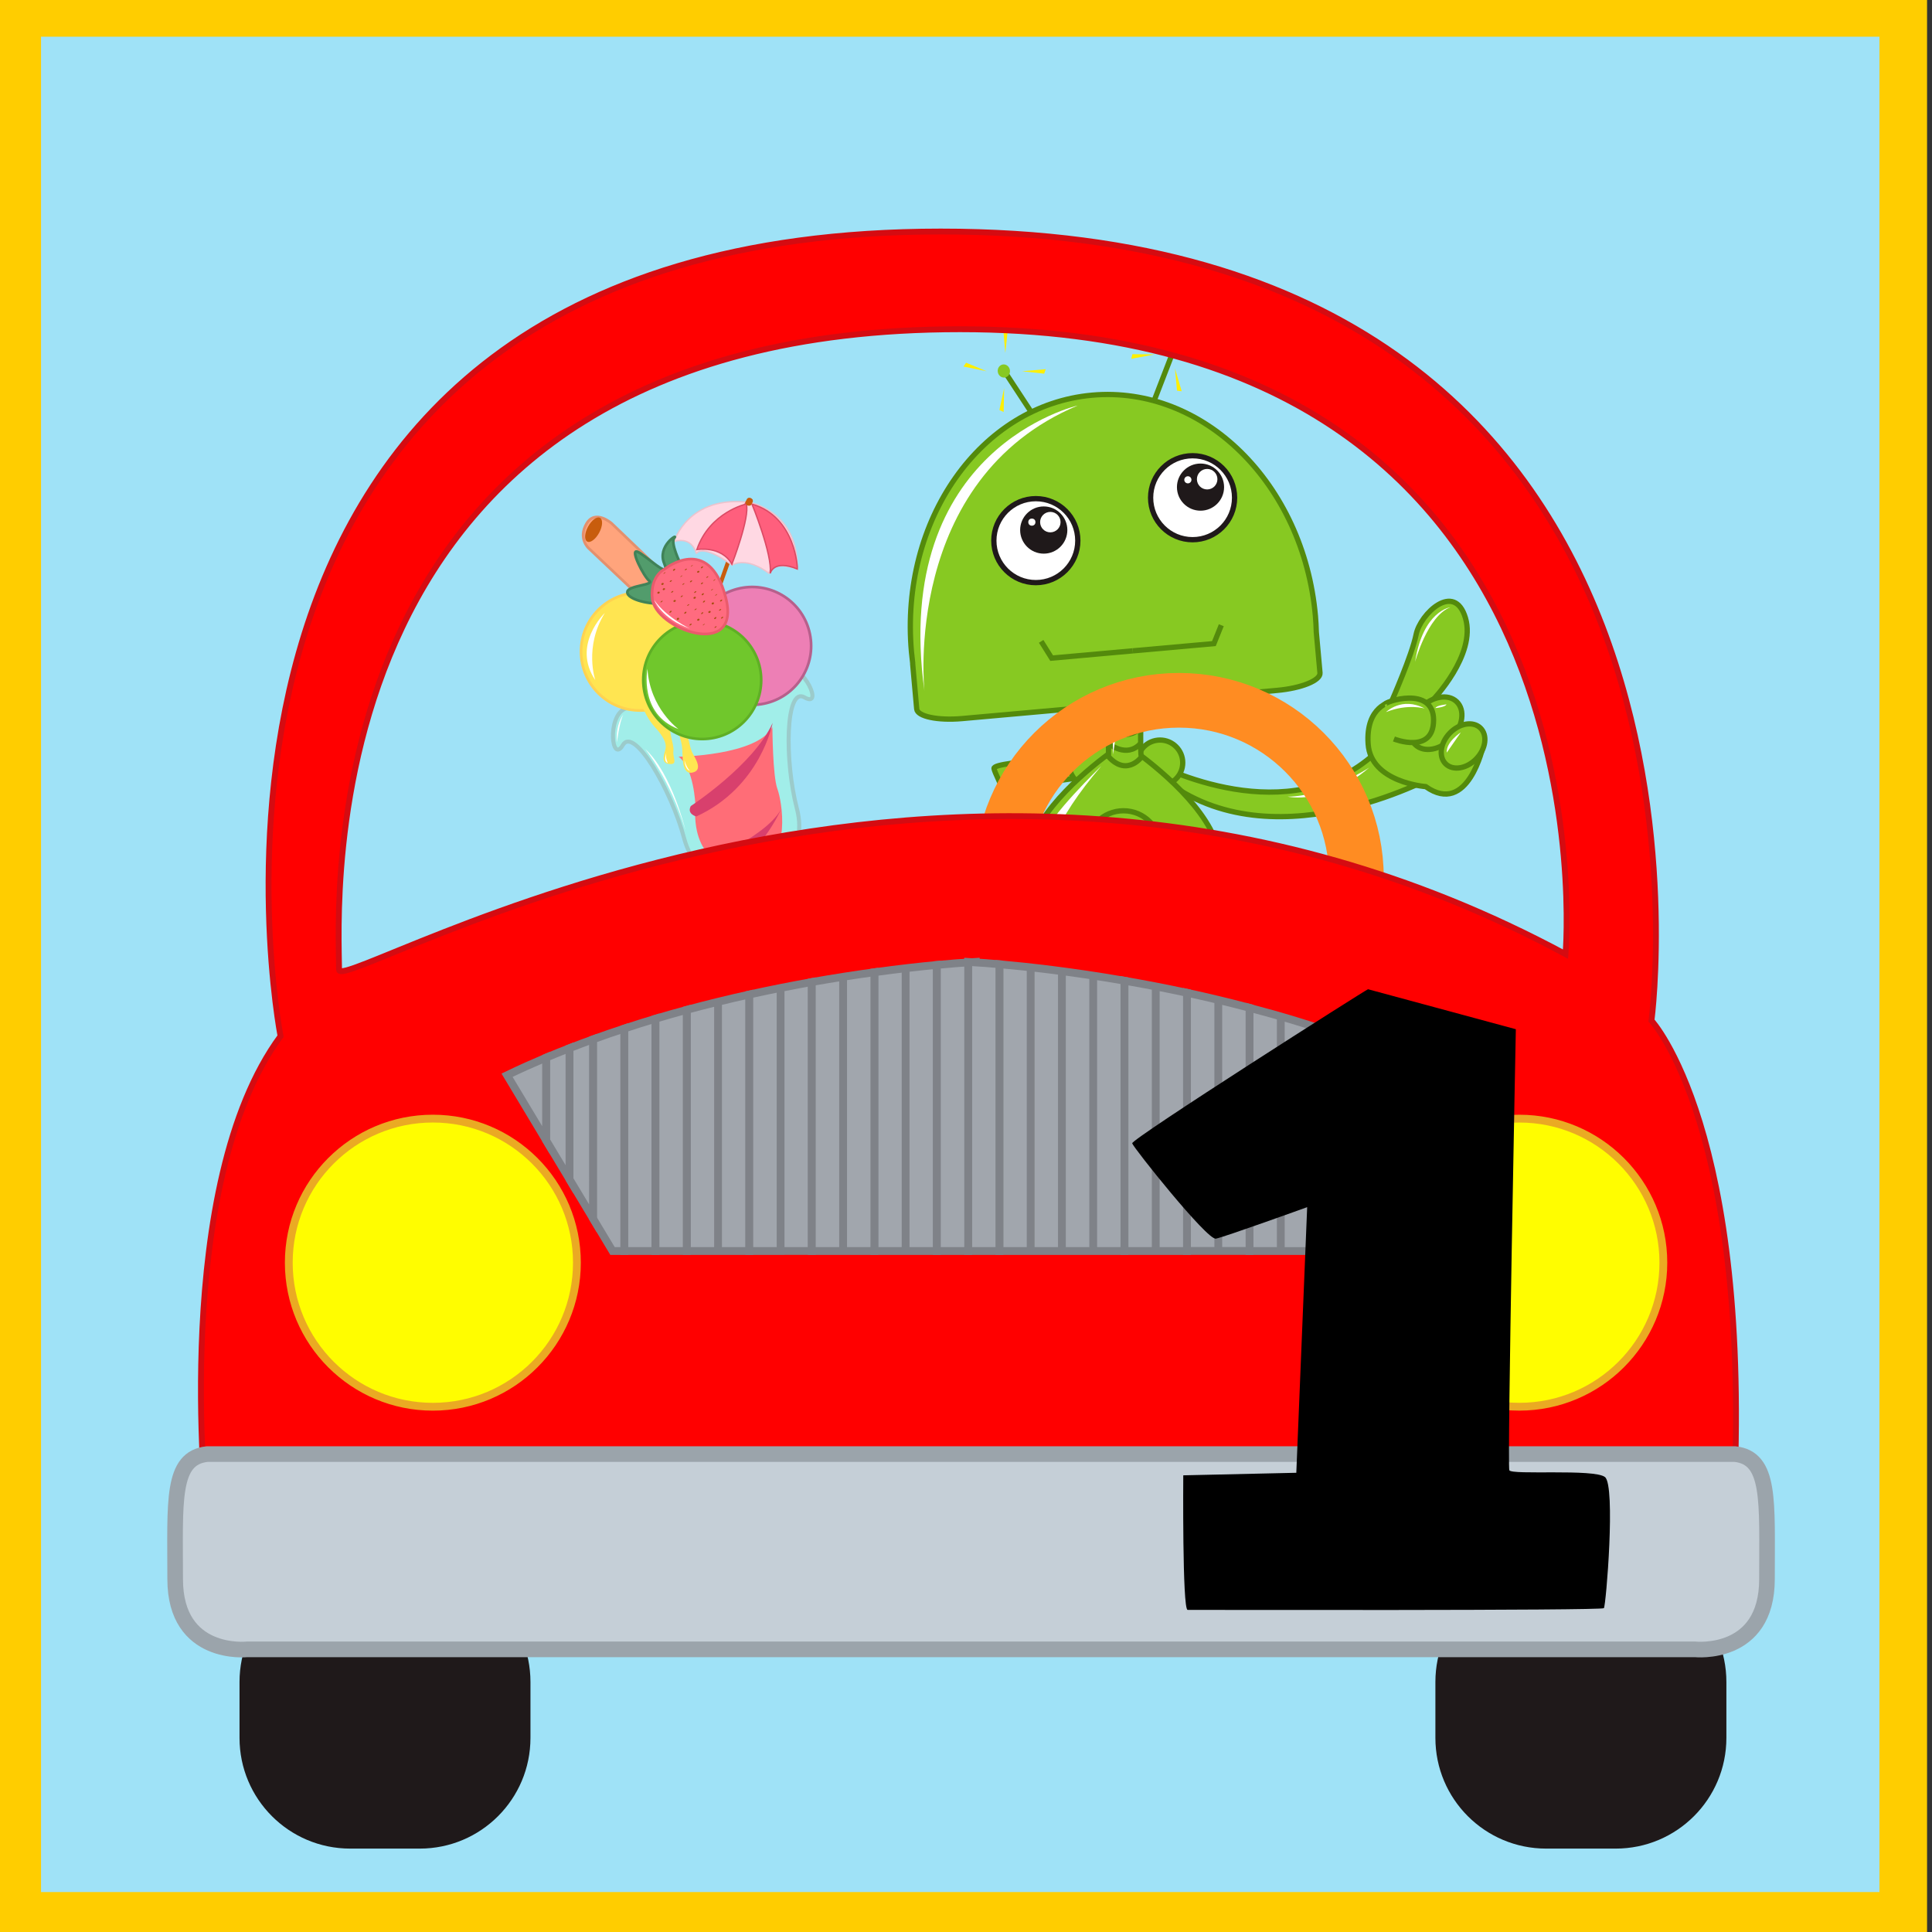<?xml version="1.0" encoding="utf-8"?>
<!-- Generator: Adobe Illustrator 16.0.0, SVG Export Plug-In . SVG Version: 6.00 Build 0)  -->
<!DOCTYPE svg PUBLIC "-//W3C//DTD SVG 1.1//EN" "http://www.w3.org/Graphics/SVG/1.1/DTD/svg11.dtd">
<svg version="1.1" id="Capa_1" xmlns="http://www.w3.org/2000/svg" xmlns:xlink="http://www.w3.org/1999/xlink" x="0px" y="0px"
	 width="120px" height="120px" viewBox="0 0 120 120" enable-background="new 0 0 120 120" xml:space="preserve">
<rect x="0" y="0" width="120" height="120" fill="#333333" stroke="none"/>
<rect x="1.071" y="0.802" fill="#9FE2F7" stroke="#FFCD00" stroke-width="2.955" stroke-miterlimit="10" width="117.144" height="118.195"/>
<path fill="#9FE2F7" d="M21.06,60.234c0,1.698,37.847-21.592,76.178-0.971c0,0,3.396-38.813-37.602-38.813
	C18.635,20.449,21.06,56.596,21.06,60.234z"/>
<path fill="#A1EEE9" stroke="#9BCBCB" stroke-width="0.251" stroke-miterlimit="10" d="M48.752,41.414
	c-1.09,0.109-2.72,3.016-4.285,3.915c-1.803-0.017-4.65-1.745-5.653-1.306c-1.112,0.488-0.825,3.448-0.127,2.253
	c0.698-1.195,3.035,2.861,3.805,5.79c0.771,2.933,3.586,2.715,3.586,2.715s0.333,1.023,0.654,2.244
	c0.321,1.222-3.553,2.63-3.412,2.919c0.141,0.29,0.845,0.235,0.845,0.235l3.402-0.893l1.056-0.277l3.402-0.894
	c0,0,0.64-0.299,0.621-0.62c-0.019-0.32-4.085,0.355-4.405-0.866c-0.321-1.221-0.532-2.276-0.532-2.276s2.559-1.193,1.789-4.125
	c-0.771-2.932-0.725-7.612,0.469-6.914C51.165,44.012,49.961,41.292,48.752,41.414z"/>
<path fill="#FF6D77" d="M42.146,47.001c0,0,4.859-0.058,5.829-1.835c0,0,0.015,3.042,0.311,3.835s0.856,4.258-1.22,4.803
	c-2.077,0.546-4.112-0.573-3.874-3.814C43.192,49.99,43.103,47.664,42.146,47.001z"/>
<path fill="#FFA47C" stroke="#E4906D" stroke-width="0.167" stroke-miterlimit="10" d="M39.524,36.852l-2.954-2.794
	c0,0-0.682-0.605-0.14-1.53c0.541-0.925,1.561-0.018,1.561-0.018l3.316,3.177l-1.28,1.423L39.524,36.852z"/>
<ellipse transform="matrix(0.88 0.474 -0.474 0.88 20.039 -13.548)" fill="#C85D0D" cx="36.862" cy="32.928" rx="0.394" ry="0.837"/>
<circle fill="#FFE551" stroke="#FFD350" stroke-width="0.167" stroke-miterlimit="10" cx="39.752" cy="40.466" r="3.662"/>
<path fill="#ED7FB5" stroke="#B6608C" stroke-width="0.167" stroke-miterlimit="10" d="M45.788,36.579
	c1.957-0.514,3.958,0.654,4.472,2.61c0.513,1.957-0.656,3.958-2.612,4.472c-1.955,0.514-3.958-0.656-4.471-2.611
	C42.663,39.094,43.832,37.092,45.788,36.579z"/>
<line fill="none" stroke="#C85D0D" stroke-width="0.253" stroke-miterlimit="10" x1="46.621" y1="30.98" x2="43.955" y2="38.466"/>
<path fill="#FFD8E3" stroke="#EBC3CD" stroke-width="0.084" stroke-miterlimit="10" d="M41.876,33.623c0,0,0.869-2.905,4.72-2.414
	c0,0,3.023,0.577,2.913,4.131c0,0-1.524-0.58-1.759,0.266c0,0-1.253-1.043-2.288-0.51c0,0-1.715-1.312-2.214-0.723
	C43.247,34.373,43.036,33.318,41.876,33.623z"/>
<path fill="#529C6C" stroke="#408258" stroke-width="0.167" stroke-miterlimit="10" d="M42.259,35.002c0,0-0.648-1.309-0.375-1.598
	c0.272-0.291-1.086,0.502-0.625,1.599c0.462,1.097-1.19-0.558-1.673-0.736c-0.482-0.179,0.407,1.547,0.737,1.808
	c0.33,0.263-1.232,0.282-1.351,0.659c-0.117,0.379,0.939,0.756,1.94,0.754L42.259,35.002z"/>
<path fill="#D8406D" d="M42.906,50.065c0,0,3.901-2.548,5.085-5.166c0,0-0.739,3.981-4.742,5.814
	C43.251,50.714,42.647,50.568,42.906,50.065z"/>
<path fill="#D8406D" d="M48.524,50.245c0,0-1.501,3.397-3.625,3.432C42.776,53.711,47.476,52.217,48.524,50.245z"/>
<path fill="#FF5F7D" stroke="#DB4A64" stroke-width="0.085" stroke-miterlimit="10" d="M46.708,31.312c0,0,1.284,3.149,1.131,4.305
	c0,0,0.189-0.897,1.69-0.274C49.529,35.342,49.464,32.111,46.708,31.312z"/>
<path fill="#FF5F7D" stroke="#DB4A64" stroke-width="0.083" stroke-miterlimit="10" d="M43.283,34.134c0,0,1.508-0.268,2.178,0.907
	c0,0,1.137-2.934,0.893-3.737C46.354,31.305,44.084,31.803,43.283,34.134z"/>
<path fill="#FFE551" d="M39.968,44.042c0,0,0.252,0.629,0.739,1.155c0.486,0.525,0.685,0.95,0.638,1.268
	c-0.047,0.317-0.367,0.924,0.215,0.987c0.583,0.065,0.201-0.4,0.267-0.81c0.066-0.41-0.404-1.375-0.089-1.499
	c0.315-0.127,0.529,0.687,0.617,1.187c0.087,0.499-0.091,1.808,0.652,1.656c0.743-0.152,0.081-1.021-0.036-1.296
	c-0.116-0.273-0.353-1.344-0.313-1.527c0.039-0.185-0.101-0.713-0.101-0.713s-2.378-1.597-2.514-0.951
	C39.908,44.145,39.968,44.042,39.968,44.042z"/>
<circle fill="#70C72C" stroke="#5FAF25" stroke-width="0.167" stroke-miterlimit="10" cx="43.616" cy="42.24" r="3.662"/>
<path fill="#FF6B7F" stroke="#EA5B6C" stroke-width="0.167" stroke-miterlimit="10" d="M41.283,35.346c0,0,2.746-2.223,3.789,1.747
	c1.042,3.969-4.49,1.961-4.563,0.023C40.508,37.116,40.351,35.853,41.283,35.346z"/>
<g>
	<g>
		<path fill="#A84E11" d="M40.911,36.871c0.09-0.024,0.089-0.148-0.017-0.12C40.804,36.773,40.806,36.898,40.911,36.871
			L40.911,36.871z"/>
	</g>
</g>
<g>
	<g>
		<path fill="#A84E11" d="M41.645,36.142c0.054-0.013,0.145-0.127,0.04-0.101C41.63,36.056,41.54,36.17,41.645,36.142L41.645,36.142
			z"/>
	</g>
</g>
<g>
	<g>
		<path fill="#A84E11" d="M41.231,35.637c0.034-0.01,0.162-0.113,0.083-0.093C41.281,35.553,41.154,35.657,41.231,35.637
			L41.231,35.637z"/>
	</g>
</g>
<g>
	<g>
		<path fill="#A84E11" d="M41.158,36.33c0.09-0.025,0.09-0.147-0.016-0.119C41.053,36.235,41.053,36.356,41.158,36.33L41.158,36.33z
			"/>
	</g>
</g>
<g>
	<g>
		<path fill="#A84E11" d="M41.91,37.384C42,37.36,42,37.239,41.895,37.268C41.805,37.291,41.804,37.411,41.91,37.384L41.91,37.384z"
			/>
	</g>
</g>
<g>
	<g>
		<path fill="#A84E11" d="M42.554,38.115c0.066-0.017,0.136-0.145,0.03-0.116C42.518,38.016,42.448,38.144,42.554,38.115
			L42.554,38.115z"/>
	</g>
</g>
<g>
	<g>
		<path fill="#A84E11" d="M43.18,37.89c0.046-0.012,0.152-0.113,0.048-0.085C43.184,37.816,43.077,37.917,43.18,37.89L43.18,37.89z"
			/>
	</g>
</g>
<g>
	<g>
		<path fill="#A84E11" d="M43.383,38.552c0.089-0.024,0.089-0.147-0.016-0.118C43.277,38.457,43.277,38.58,43.383,38.552
			L43.383,38.552z"/>
	</g>
</g>
<g>
	<g>
		<path fill="#A84E11" d="M42.323,37.084c0.05-0.013,0.148-0.122,0.043-0.094C42.315,37.003,42.217,37.11,42.323,37.084
			L42.323,37.084z"/>
	</g>
</g>
<g>
	<g>
		<path fill="#A84E11" d="M41.631,38.055c0.065-0.017,0.138-0.142,0.032-0.114C41.598,37.957,41.525,38.081,41.631,38.055
			L41.631,38.055z"/>
	</g>
</g>
<g>
	<g>
		<path fill="#A84E11" d="M41.241,36.65c0.087-0.023,0.093-0.141-0.013-0.114C41.142,36.56,41.135,36.678,41.241,36.65L41.241,36.65
			z"/>
	</g>
</g>
<g>
	<g>
		<path fill="#A84E11" d="M41.068,37.41c0.048-0.012,0.15-0.118,0.046-0.091C41.067,37.333,40.965,37.436,41.068,37.41L41.068,37.41
			z"/>
	</g>
</g>
<g>
	<g>
		<path fill="#A84E11" d="M43.709,37.42c0.062-0.016,0.139-0.138,0.034-0.112C43.679,37.326,43.604,37.448,43.709,37.42
			L43.709,37.42z"/>
	</g>
</g>
<g>
	<g>
		<path fill="#A84E11" d="M44.076,38.069c0.09-0.025,0.09-0.147-0.016-0.119C43.97,37.974,43.97,38.096,44.076,38.069L44.076,38.069
			z"/>
	</g>
</g>
<g>
	<g>
		<path fill="#A84E11" d="M43.67,38.839c0.033-0.01,0.161-0.11,0.084-0.09C43.723,38.758,43.594,38.858,43.67,38.839L43.67,38.839z"
			/>
	</g>
</g>
<g>
	<g>
		<path fill="#A84E11" d="M44.412,38.449c0.067-0.019,0.136-0.145,0.03-0.117C44.374,38.348,44.306,38.476,44.412,38.449
			L44.412,38.449z"/>
	</g>
</g>
<g>
	<g>
		<path fill="#A84E11" d="M44.422,38.993c0.047-0.014,0.149-0.119,0.044-0.091C44.418,38.914,44.317,39.02,44.422,38.993
			L44.422,38.993z"/>
	</g>
</g>
<g>
	<g>
		<path fill="#A84E11" d="M44.182,36.674c0.034-0.008,0.162-0.111,0.083-0.092C44.232,36.593,44.104,36.695,44.182,36.674
			L44.182,36.674z"/>
	</g>
</g>
<g>
	<g>
		<path fill="#A84E11" d="M43.583,36.282c0.057-0.015,0.144-0.13,0.038-0.102C43.564,36.195,43.477,36.31,43.583,36.282
			L43.583,36.282z"/>
	</g>
</g>
<g>
	<g>
		<path fill="#A84E11" d="M43.163,36.824c0.055-0.015,0.145-0.13,0.039-0.102C43.146,36.737,43.057,36.852,43.163,36.824
			L43.163,36.824z"/>
	</g>
</g>
<g>
	<g>
		<path fill="#A84E11" d="M42.422,36.318c0.046-0.013,0.152-0.113,0.048-0.085C42.424,36.245,42.319,36.345,42.422,36.318
			L42.422,36.318z"/>
	</g>
</g>
<g>
	<g>
		<path fill="#A84E11" d="M42.277,35.836c0.034-0.01,0.161-0.111,0.084-0.091C42.328,35.753,42.201,35.856,42.277,35.836
			L42.277,35.836z"/>
	</g>
</g>
<g>
	<g>
		<path fill="#A84E11" d="M42.576,35.416c0.048-0.012,0.15-0.117,0.044-0.089C42.573,35.34,42.47,35.444,42.576,35.416
			L42.576,35.416z"/>
	</g>
</g>
<g>
	<g>
		<path fill="#A84E11" d="M43.376,35.569c0.086-0.022,0.093-0.137-0.012-0.109C43.276,35.482,43.27,35.598,43.376,35.569
			L43.376,35.569z"/>
	</g>
</g>
<g>
	<g>
		<path fill="#A84E11" d="M42.927,35.189c0.031-0.009,0.162-0.108,0.085-0.089C42.981,35.109,42.851,35.209,42.927,35.189
			L42.927,35.189z"/>
	</g>
</g>
<g>
	<g>
		<path fill="#A84E11" d="M42.903,36.16c0.06-0.015,0.142-0.133,0.037-0.104C42.879,36.07,42.798,36.188,42.903,36.16L42.903,36.16z
			"/>
	</g>
</g>
<g>
	<g>
		<path fill="#A84E11" d="M43.908,35.885c0.046-0.012,0.151-0.114,0.047-0.086C43.908,35.811,43.804,35.912,43.908,35.885
			L43.908,35.885z"/>
	</g>
</g>
<g>
	<g>
		<path fill="#A84E11" d="M43.582,35.292c0.06-0.015,0.142-0.134,0.037-0.107C43.558,35.2,43.475,35.319,43.582,35.292
			L43.582,35.292z"/>
	</g>
</g>
<g>
	<g>
		<path fill="#A84E11" d="M44.283,37.54c0.089-0.024,0.088-0.148-0.017-0.12C44.176,37.442,44.178,37.568,44.283,37.54L44.283,37.54
			z"/>
	</g>
</g>
<g>
	<g>
		<path fill="#A84E11" d="M43.153,37.186c0.089-0.022,0.091-0.144-0.015-0.115C43.049,37.093,43.048,37.213,43.153,37.186
			L43.153,37.186z"/>
	</g>
</g>
<g>
	<g>
		<path fill="#A84E11" d="M42.722,37.621c0.046-0.012,0.151-0.114,0.047-0.085C42.724,37.548,42.619,37.649,42.722,37.621
			L42.722,37.621z"/>
	</g>
</g>
<g>
	<g>
		<path fill="#A84E11" d="M42.874,38.845c0.061-0.016,0.143-0.134,0.037-0.106C42.85,38.754,42.768,38.874,42.874,38.845
			L42.874,38.845z"/>
	</g>
</g>
<g>
	<g>
		<path fill="#A84E11" d="M44.704,37.927c0.053-0.013,0.148-0.122,0.042-0.094C44.694,37.847,44.6,37.955,44.704,37.927
			L44.704,37.927z"/>
	</g>
</g>
<g>
	<g>
		<path fill="#A84E11" d="M44.833,38.417c0.058-0.016,0.144-0.132,0.038-0.105C44.814,38.328,44.728,38.444,44.833,38.417
			L44.833,38.417z"/>
	</g>
</g>
<g>
	<g>
		<path fill="#A84E11" d="M44.439,36.996c0.035-0.009,0.162-0.113,0.083-0.093C44.487,36.913,44.36,37.018,44.439,36.996
			L44.439,36.996z"/>
	</g>
</g>
<g>
	<g>
		<path fill="#A84E11" d="M44.327,36.076c0.034-0.009,0.162-0.113,0.083-0.092C44.377,35.993,44.25,36.096,44.327,36.076
			L44.327,36.076z"/>
	</g>
</g>
<g>
	<g>
		<path fill="#A84E11" d="M43.635,36.968c0.068-0.019,0.136-0.144,0.03-0.117C43.598,36.868,43.529,36.994,43.635,36.968
			L43.635,36.968z"/>
	</g>
</g>
<g>
	<g>
		<path fill="#A84E11" d="M44.772,37.355c0.06-0.015,0.14-0.135,0.034-0.107C44.746,37.264,44.666,37.383,44.772,37.355
			L44.772,37.355z"/>
	</g>
</g>
<g>
	<g>
		<path fill="#A84E11" d="M43.595,38.137c0.058-0.014,0.142-0.133,0.037-0.105C43.574,38.048,43.489,38.166,43.595,38.137
			L43.595,38.137z"/>
	</g>
</g>
<g>
	<g>
		<path fill="#A84E11" d="M42.118,38.497c0.09-0.023,0.086-0.149-0.02-0.121C42.007,38.399,42.011,38.525,42.118,38.497
			L42.118,38.497z"/>
	</g>
</g>
<g>
	<g>
		<path fill="#A84E11" d="M41.733,36.809c0.054-0.016,0.146-0.125,0.042-0.099C41.721,36.724,41.627,36.836,41.733,36.809
			L41.733,36.809z"/>
	</g>
</g>
<g>
	<g>
		<path fill="#A84E11" d="M41.855,35.449c0.069-0.017,0.134-0.147,0.028-0.119C41.813,35.349,41.75,35.478,41.855,35.449
			L41.855,35.449z"/>
	</g>
</g>
<path fill="#FFFFFF" d="M37.565,38.076c0,0-2.074,1.97-0.59,4.171C36.975,42.247,36.262,40.187,37.565,38.076z"/>
<path fill="#FFFFFF" d="M40.214,41.539c0,0-0.555,2.806,1.928,3.747C42.142,45.285,40.371,44.016,40.214,41.539z"/>
<path fill="#FFFFFF" d="M41.39,46.723c0,0-0.216,0.574,0.089,0.668C41.479,47.391,41.292,47.007,41.39,46.723z"/>
<path fill="#FFFFFF" d="M42.516,47.228c0,0,0.026,0.596,0.341,0.644C42.857,47.871,42.673,47.747,42.516,47.228z"/>
<path fill="#FFFFFF" d="M40.634,37.269c0,0,0.453,1.176,2.223,1.777C42.858,39.046,41.418,38.386,40.634,37.269z"/>
<path fill="#C85D0D" d="M46.673,31.331c-0.042,0.081-0.156,0.106-0.255,0.057l0,0c-0.1-0.052-0.145-0.159-0.103-0.241L46.392,31
	c0.042-0.083,0.156-0.108,0.255-0.059l0,0c0.098,0.051,0.144,0.158,0.103,0.24L46.673,31.331z"/>
<path fill="#FFFFFF" d="M44.174,59.632c0,0,2.069-1.004,2.406-1.583C46.58,58.048,46.058,59.021,44.174,59.632z"/>
<path fill="#FFFFFF" d="M46.329,55.005l0.562,1.811C46.891,56.816,46.649,55.352,46.329,55.005z"/>
<path fill="#FFFFFF" d="M40.069,46.515c0,0,1.555,1.867,2.504,5.043C42.573,51.558,41.734,48.037,40.069,46.515z"/>
<path fill="#FFFFFF" d="M38.706,44.397c0,0-0.479,0.587-0.385,1.712C38.321,46.109,38.461,44.895,38.706,44.397z"/>
<path fill="#9AB3B0" d="M70.396,66.762c6.105-0.572,11.153,0.012,11.275,1.305c0.121,1.298-4.729,2.812-10.837,3.384
	c-6.104,0.575-11.152-0.011-11.274-1.306C59.438,68.85,64.289,67.335,70.396,66.762z"/>
<g>
	<circle opacity="0.8" fill="#004A3F" enable-background="new    " cx="86.859" cy="47.209" r="1.1"/>
	
		<radialGradient id="SVGID_1_" cx="427.342" cy="250.535" r="0.558" gradientTransform="matrix(0.701 0.713 0.713 -0.701 -392.11 -82.234)" gradientUnits="userSpaceOnUse">
		<stop  offset="0" style="stop-color:#00C8C5"/>
		<stop  offset="0.126" style="stop-color:#00C1BD"/>
		<stop  offset="0.339" style="stop-color:#00AFA6"/>
		<stop  offset="0.614" style="stop-color:#008F80"/>
		<stop  offset="0.621" style="stop-color:#008E80"/>
		<stop  offset="0.993" style="stop-color:#007C6D"/>
	</radialGradient>
	<circle fill="url(#SVGID_1_)" cx="86.745" cy="47.21" r="1.02"/>
	<g>
		
			<line fill="none" stroke="#005C51" stroke-width="0.197" stroke-miterlimit="10" x1="86.198" y1="46.69" x2="87.309" y2="47.897"/>
	</g>
	<g>
		
			<line fill="none" stroke="#005C51" stroke-width="0.197" stroke-miterlimit="10" x1="87.355" y1="46.74" x2="86.15" y2="47.848"/>
	</g>
</g>
<path fill="#FFFFFF" stroke="#1F191A" stroke-width="0.122" stroke-miterlimit="10" d="M93.42,47.239"/>
<path fill="#FFFFFF" stroke="#1F191A" stroke-width="0.122" stroke-miterlimit="10" d="M69.727,58.374"/>
<path fill="#87C922" stroke="#538A0C" stroke-width="0.328" stroke-miterlimit="10" d="M71.238,57.741c0,0-0.37,5.237,0.888,5.883
	c1.259,0.646,2.44,0.646,2.44,0.646s4.289-2.74,5.474,1.854c1.183,4.596-11.466,1.936-11.466,0.402c0-1.53,2.294-3.545,0.962-8.704
	L71.238,57.741z"/>
<path fill="#87C922" stroke="#538A0C" stroke-width="0.328" stroke-miterlimit="10" d="M69.631,58.384c0,0-0.67,3.273,0.697,5.025
	c1.37,1.747,1.889,4.237-2.297,5.825c-4.188,1.586-7.524,1.039-7.524-1.642c0-2.682,4.625-2.792,5.964-2.874
	c1.342-0.082,2.407-2.461,1.613-7.03L69.631,58.384z"/>
<path fill="#87C922" stroke="#538A0C" stroke-width="0.328" stroke-miterlimit="10" d="M68.003,65.759c0,0-0.466-1.092-1.396-1.038
	"/>
<path fill="#87C922" stroke="#538A0C" stroke-width="0.328" stroke-miterlimit="10" d="M89.445,48.026L85.9,46.313
	c-5.202,5.418-13.092,1.716-14.82,0.801l-0.957-0.956l-1.152,0.866l-0.119-0.031c0,0-7.194,0.245-7.113,0.738
	c0.082,0.493,1.684,3.282,2.298,5.54l0.534-1.068l-1.15-3.323c0,0,2.215-0.409,3.879-0.604l-0.035,0.027l5.58,0.576l-0.234-0.238
	C79.533,53.662,89.445,48.026,89.445,48.026z"/>
<path fill="#87C922" stroke="#538A0C" stroke-width="0.328" stroke-miterlimit="10" d="M86.427,43.582c0,0,1.277-2.896,1.531-4.171
	c0.256-1.278,2.384-3.322,3.065-1.023c0.681,2.299-2.043,5.108-2.043,5.108l3.148,2.809c0,0-0.938,4.426-3.574,2.553
	c0,0-3.406-0.254-3.576-2.639C84.809,43.836,86.427,43.582,86.427,43.582z"/>
<path fill="#87C922" stroke="#538A0C" stroke-width="0.328" stroke-miterlimit="10" d="M90.477,43.583
	c0.535,0.514,0.396,1.53-0.313,2.271c-0.709,0.736-1.719,0.918-2.255,0.403c-0.536-0.515-0.396-1.532,0.312-2.271
	C88.93,43.249,89.939,43.067,90.477,43.583z"/>
<ellipse transform="matrix(-0.692 0.722 -0.722 -0.692 187.196 12.77)" fill="#87C922" stroke="#538A0C" stroke-width="0.328" stroke-miterlimit="10" cx="90.874" cy="46.313" rx="1.551" ry="1.147"/>
<path fill="#87C922" stroke="#538A0C" stroke-width="0.328" stroke-miterlimit="10" d="M86.005,43.764
	c-0.028-0.191,3.037-1.205,3.037,0.958c0,2.161-2.462,1.177-2.462,1.177"/>
<path fill="#87C922" stroke="#538A0C" stroke-width="0.328" stroke-miterlimit="10" d="M66.598,57.562c0,0-0.682,1.564-3.369,1.402
	c-2.686-0.161-1.805-4.612,0-3.409L66.598,57.562z"/>
<path fill="#87C922" stroke="#538A0C" stroke-width="0.328" stroke-miterlimit="10" d="M64.15,52.347c0,0-2.084,0.922-1.764,2.044
	c0.32,1.124,1.404,5.575,3.932,3.85C68.843,56.517,67.842,50.463,64.15,52.347z"/>
<ellipse fill="#87C922" cx="64.172" cy="57.982" rx="1.544" ry="0.862"/>
<polyline fill="none" stroke="#538A0C" stroke-width="0.328" stroke-miterlimit="10" points="62.348,22.998 64.201,25.822 
	71.629,25.032 72.846,21.883 "/>
<ellipse transform="matrix(0.158 0.988 -0.988 0.158 75.228 -42.181)" fill="#87C922" cx="62.338" cy="23.003" rx="0.409" ry="0.38"/>
<circle fill="#87C922" cx="72.926" cy="21.813" r="0.41"/>
<circle fill="#87C922" stroke="#538A0C" stroke-width="0.328" stroke-miterlimit="10" cx="67.979" cy="47.376" r="1.596"/>
<circle fill="#87C922" stroke="#538A0C" stroke-width="0.328" stroke-miterlimit="10" cx="72.053" cy="47.375" r="1.409"/>
<path fill="#87C922" stroke="#538A0C" stroke-width="0.328" stroke-miterlimit="10" d="M69.855,46.212l-0.065,0.034l-0.065-0.034
	c0,0-13.338,8.619-0.084,12.312l0.149-0.026l0.149,0.026C83.195,54.831,69.855,46.212,69.855,46.212z"/>
<path fill="#87C922" stroke="#538A0C" stroke-width="0.328" stroke-miterlimit="10" d="M70.902,42.808c0,0-0.123,4.309,0,4.187
	c0.123-0.125-0.848,1.338-2.051,0v-4.214L70.902,42.808z"/>
<path fill="#87C922" stroke="#538A0C" stroke-width="0.328" stroke-miterlimit="10" d="M81.702,38.244
	c-0.733-8.185-6.942-14.319-13.871-13.699c-6.929,0.621-11.95,7.758-11.219,15.944c0.022,0.237,0.048,0.472,0.078,0.704
	c0,0.014-0.004,0.027-0.002,0.039l0.251,2.805c0.041,0.464,1.304,0.729,2.82,0.595l19.556-1.75c1.519-0.135,2.713-0.621,2.672-1.085
	l-0.228-2.527C81.749,38.926,81.732,38.586,81.702,38.244z"/>
<circle fill="#FFFFFF" stroke="#1F191A" stroke-width="0.328" stroke-miterlimit="10" cx="64.337" cy="33.58" r="2.608"/>
<circle fill="#87C922" stroke="#538A0C" stroke-width="0.328" stroke-miterlimit="10" cx="69.782" cy="52.656" r="2.298"/>
<circle fill="#1F191A" cx="64.829" cy="32.922" r="1.466"/>
<circle fill="#FFFFFF" cx="65.238" cy="32.43" r="0.635"/>
<circle fill="#FFFFFF" stroke="#1F191A" stroke-width="0.328" stroke-miterlimit="10" cx="74.074" cy="30.914" r="2.608"/>
<circle fill="#1F191A" cx="74.566" cy="30.256" r="1.464"/>
<circle fill="#FFFFFF" cx="74.979" cy="29.763" r="0.637"/>
<g>
	<polyline fill="#87C922" stroke="#538A0C" stroke-width="0.328" stroke-miterlimit="10" points="64.669,39.836 65.32,40.877 
		70.357,40.425 	"/>
	<polyline fill="#87C922" stroke="#538A0C" stroke-width="0.328" stroke-miterlimit="10" points="75.857,38.833 75.398,39.975 
		70.361,40.425 	"/>
</g>
<path fill="#87C922" stroke="#538A0C" stroke-width="0.328" stroke-miterlimit="10" d="M68.811,44.064c0,0,1.115,0.904,2.015,0"/>
<path fill="#87C922" stroke="#538A0C" stroke-width="0.328" stroke-miterlimit="10" d="M68.891,45.214c0,0,1.07,0.903,1.934,0"/>
<path fill="#87C922" stroke="#538A0C" stroke-width="0.328" stroke-miterlimit="10" d="M68.891,46.199c0,0,1.07,0.903,1.934,0"/>
<circle fill="#FFFFFF" cx="64.091" cy="32.43" r="0.222"/>
<path fill="#FFFFFF" d="M73.782,29.58c0.12,0,0.221,0.099,0.221,0.22c0,0.125-0.101,0.223-0.221,0.223
	c-0.123,0-0.224-0.097-0.224-0.223C73.561,29.679,73.659,29.58,73.782,29.58z"/>
<polygon fill="#FFF000" points="61.287,23.061 59.84,22.766 60.008,22.53 "/>
<polygon fill="#FFF000" points="62.441,21.924 62.314,20.45 62.592,20.547 "/>
<polygon fill="#FFF000" points="62.371,24.108 62.338,25.589 62.074,25.463 "/>
<polygon fill="#FFF000" points="63.48,23.057 64.954,22.932 64.855,23.209 "/>
<polygon fill="#FFF000" points="72.521,20.739 72.516,19.259 72.783,19.378 "/>
<polygon fill="#FFF000" points="73.873,21.636 75.291,21.208 75.252,21.498 "/>
<polygon fill="#FFF000" points="71.721,22.013 70.264,22.285 70.335,22 "/>
<polygon fill="#FFF000" points="72.977,22.882 73.398,24.302 73.107,24.263 "/>
<path fill="#87C922" stroke="#538A0C" stroke-width="0.328" stroke-miterlimit="10" d="M74.566,64.271c0,0-0.489,0.504-0.489,0.916
	"/>
<path fill="#FFFFFF" d="M68.414,47.567c0,0-3.393,3.282-3.502,4.266c-0.109,0.986-1.532,2.519,1.095,4.706
	C66.007,56.54,62.396,54.571,68.414,47.567z"/>
<path fill="#FFFFFF" d="M66.938,25.188c0,0-11.6,2.626-9.521,17.729C57.417,42.917,55.994,29.784,66.938,25.188z"/>
<path fill="#FFFFFF" d="M62.23,48.17l1.531,3.61C63.764,51.78,63.105,48.825,62.23,48.17z"/>
<path fill="#FFFFFF" d="M62.777,54.078c0,0,0.438,2.299,0.766,2.627C63.872,57.032,62.777,54.078,62.777,54.078z"/>
<path fill="#FFFFFF" d="M62.121,55.938c0,0-0.875,1.37,0.164,2.353C62.284,58.291,61.684,57.144,62.121,55.938z"/>
<path fill="#FFFFFF" d="M67.813,46.09c0,0-1.492,0.547-1.137,1.642C66.676,47.731,66.746,46.747,67.813,46.09z"/>
<path fill="#FFFFFF" d="M69.125,44.064v2.79C69.125,46.854,69.51,45.105,69.125,44.064z"/>
<path fill="#FFFFFF" d="M68.633,51.124c0,0-1.915,1.258-0.055,3.063C68.577,54.187,67.211,52.819,68.633,51.124z"/>
<path fill="#FFFFFF" d="M86.087,44.23c0,0,0.985-0.987,2.407-0.22C88.494,44.01,87.455,43.682,86.087,44.23z"/>
<path fill="#FFFFFF" d="M90.081,37.719c0,0-1.696,0.219-2.188,3.392C87.893,41.11,88.658,38.266,90.081,37.719z"/>
<path fill="#FFFFFF" d="M62.402,65.84c0,0,1.052-0.523,1.557-0.025c0.507,0.496-1.352,1.319-1.91,1.023
	C61.486,66.546,61.802,66.046,62.402,65.84z"/>
<path fill="#FFFFFF" d="M75.552,64.459c0,0,1.054-0.523,1.56-0.025c0.507,0.5-1.353,1.321-1.91,1.026
	C74.637,65.167,74.951,64.667,75.552,64.459z"/>
<path fill="#FFFFFF" d="M90.736,45.488c0,0-0.932,0.603-0.875,1.259L90.736,45.488z"/>
<path fill="#FFFFFF" d="M89.843,43.751c0,0-0.624,0.057-0.687,0.229C89.157,43.98,89.781,43.925,89.843,43.751z"/>
<path fill="#FFFFFF" d="M85.048,47.676c0,0-2.772,1.804-5.063,1.804C79.984,49.479,82.273,50.035,85.048,47.676z"/>
<circle fill="none" stroke="#FF8C22" stroke-width="3.396" stroke-miterlimit="10" cx="73.227" cy="54.519" r="11.022"/>
<path fill="#FF0000" stroke="#D50B11" stroke-width="0.364" stroke-miterlimit="10" d="M102.577,63.389
	c0,0,6.549-49.008-44.152-49.008c-50.706,0-41.001,49.977-41.001,49.977c-6.793,9.221-4.609,29.355-4.609,29.355h94.855
	C108.884,70.182,102.577,63.389,102.577,63.389z M97.238,59.263c-38.33-20.621-76.178,2.668-76.178,0.971
	c0-3.638-2.425-39.785,38.576-39.785C100.637,20.449,97.238,59.263,97.238,59.263z"/>
<circle fill="#FFFD00" stroke="#EAAA23" stroke-width="0.485" stroke-miterlimit="10" cx="26.885" cy="78.427" r="8.948"/>
<circle fill="#FFFD00" stroke="#EAAA23" stroke-width="0.485" stroke-miterlimit="10" cx="94.367" cy="78.427" r="8.947"/>
<path fill="none" d="M109.393,90.316h-46.58v12.131h44.153c0,0,4.367,0.486,4.367-4.367
	C111.332,93.229,111.574,90.559,109.393,90.316z"/>
<path fill="#1F191A" d="M32.948,107.943c0,3.799-3.078,6.877-6.876,6.877h-4.32c-3.798,0-6.875-3.079-6.875-6.877v-3.473
	c0-3.797,3.078-6.875,6.875-6.875h4.32c3.798,0,6.876,3.078,6.876,6.875V107.943z"/>
<path fill="#1F191A" d="M107.229,107.943c0,3.799-3.078,6.877-6.875,6.877h-4.321c-3.8,0-6.878-3.079-6.878-6.877v-3.473
	c0-3.797,3.08-6.875,6.878-6.875h4.321c3.797,0,6.875,3.078,6.875,6.875V107.943z"/>
<path fill="#C5CFD7" stroke="#9BA4AB" stroke-width="0.97" stroke-miterlimit="10" d="M107.762,90.316H60.553h-0.477h-47.21
	c-2.235,0.242-1.986,2.912-1.986,7.764c0,4.854,4.47,4.365,4.47,4.365h44.728h0.477h44.725c0,0,4.471,0.488,4.471-4.365
	C109.746,93.229,109.996,90.559,107.762,90.316z"/>
<path fill="#A1A6AD" stroke="#7F8288" stroke-width="0.485" stroke-miterlimit="10" d="M42.656,62.723v14.979h1.943v-15.44v15.44
	h1.942V61.771C45.282,62.049,43.983,62.364,42.656,62.723z"/>
<path fill="#A1A6AD" stroke="#7F8288" stroke-width="0.485" stroke-miterlimit="10" d="M46.542,61.77v15.933h1.942V61.363v16.338
	h1.94V60.995C49.194,61.217,47.893,61.471,46.542,61.77z"/>
<path fill="#A1A6AD" stroke="#7F8288" stroke-width="0.485" stroke-miterlimit="10" d="M38.773,63.885v13.817h1.942V63.273
	C40.07,63.466,39.42,63.672,38.773,63.885z"/>
<path fill="#A1A6AD" stroke="#7F8288" stroke-width="0.485" stroke-miterlimit="10" d="M54.31,60.386v17.316h1.94V60.176v17.526
	h1.942V59.933C57.165,60.029,55.843,60.176,54.31,60.386z"/>
<path fill="#A1A6AD" stroke="#7F8288" stroke-width="0.485" stroke-miterlimit="10" d="M50.423,60.995v16.708h1.944V60.749v16.954
	h1.942V60.386C53.128,60.547,51.824,60.749,50.423,60.995z"/>
<path fill="#A1A6AD" stroke="#7F8288" stroke-width="0.485" stroke-miterlimit="10" d="M33.918,65.691v5.134l1.457,2.426v-8.149
	C34.886,65.293,34.401,65.489,33.918,65.691z"/>
<path fill="#A1A6AD" stroke="#7F8288" stroke-width="0.485" stroke-miterlimit="10" d="M31.494,66.784l2.425,4.04v-5.135
	C33.103,66.037,32.292,66.398,31.494,66.784z"/>
<path fill="#A1A6AD" stroke="#7F8288" stroke-width="0.485" stroke-miterlimit="10" d="M36.832,64.555V75.68l1.213,2.022h0.729
	V63.885C38.125,64.096,37.478,64.32,36.832,64.555z"/>
<path fill="#A1A6AD" stroke="#7F8288" stroke-width="0.485" stroke-miterlimit="10" d="M35.375,65.104v8.149l1.457,2.427V64.555
	C36.344,64.73,35.86,64.915,35.375,65.104z"/>
<path fill="#A1A6AD" stroke="#7F8288" stroke-width="0.485" stroke-miterlimit="10" d="M40.714,63.275v14.427h1.941V62.723
	C42.013,62.896,41.367,63.079,40.714,63.275z"/>
<path fill="#A1A6AD" stroke="#7F8288" stroke-width="0.485" stroke-miterlimit="10" d="M77.611,62.598v15.104h1.941V63.266v14.438
	h1.943v-13.83v13.829H82.7l0.739-1.231V64.383C81.479,63.689,79.521,63.1,77.611,62.598z"/>
<path fill="#A1A6AD" stroke="#7F8288" stroke-width="0.485" stroke-miterlimit="10" d="M84.895,64.918v9.127l1.457-2.427v-6.121
	C85.865,65.3,85.382,65.104,84.895,64.918z"/>
<path fill="#A1A6AD" stroke="#7F8288" stroke-width="0.485" stroke-miterlimit="10" d="M83.439,64.383v12.086l1.455-2.424v-9.127
	C84.409,64.734,83.924,64.557,83.439,64.383z"/>
<path fill="#A1A6AD" stroke="#7F8288" stroke-width="0.485" stroke-miterlimit="10" d="M86.352,65.497v6.121l2.897-4.833
	C88.298,66.326,87.325,65.896,86.352,65.497z"/>
<path fill="#A1A6AD" stroke="#7F8288" stroke-width="0.485" stroke-miterlimit="10" d="M69.843,60.914v16.789h1.942V61.364v16.338
	h1.943V61.665C72.371,61.374,71.07,61.124,69.843,60.914z"/>
<path fill="#A1A6AD" stroke="#7F8288" stroke-width="0.485" stroke-miterlimit="10" d="M62.074,59.89v17.812h1.943V60.176v17.526
	h1.94V60.351v17.351h1.944V60.749v16.954h1.939V60.914C66.538,60.342,63.793,60.042,62.074,59.89z"/>
<path fill="#A1A6AD" stroke="#7F8288" stroke-width="0.485" stroke-miterlimit="10" d="M60.605,59.777v-0.028
	c0,0-0.084,0.007-0.233,0.013c-0.15-0.007-0.235-0.013-0.235-0.013v0.028h-0.002v17.925h0.002h0.468h1.47V59.89
	C61.436,59.833,60.938,59.797,60.605,59.777z"/>
<path fill="#A1A6AD" stroke="#7F8288" stroke-width="0.485" stroke-miterlimit="10" d="M73.727,61.663V77.7h1.943V62.261V77.7
	h1.941V62.596C76.283,62.244,74.982,61.936,73.727,61.663z"/>
<path fill="#A1A6AD" stroke="#7F8288" stroke-width="0.485" stroke-miterlimit="10" d="M58.191,59.933v17.769h1.944V59.777
	C59.729,59.802,59.062,59.852,58.191,59.933z"/>
<path d="M73.495,91.635l7.021-0.158l0.675-16.498c0,0-5.13,1.851-5.67,1.957c-0.54,0.105-5.13-5.658-5.198-5.922
	c-0.068-0.265,14.648-9.624,14.648-9.571l9.181,2.484c0,0-0.54,27.074-0.405,27.392c0.135,0.316,5.267-0.106,5.94,0.423
	c0.675,0.528,0.067,7.985-0.067,8.144c-0.134,0.159-25.517,0.106-25.854,0.106C73.429,99.99,73.495,91.635,73.495,91.635z"/>
</svg>
